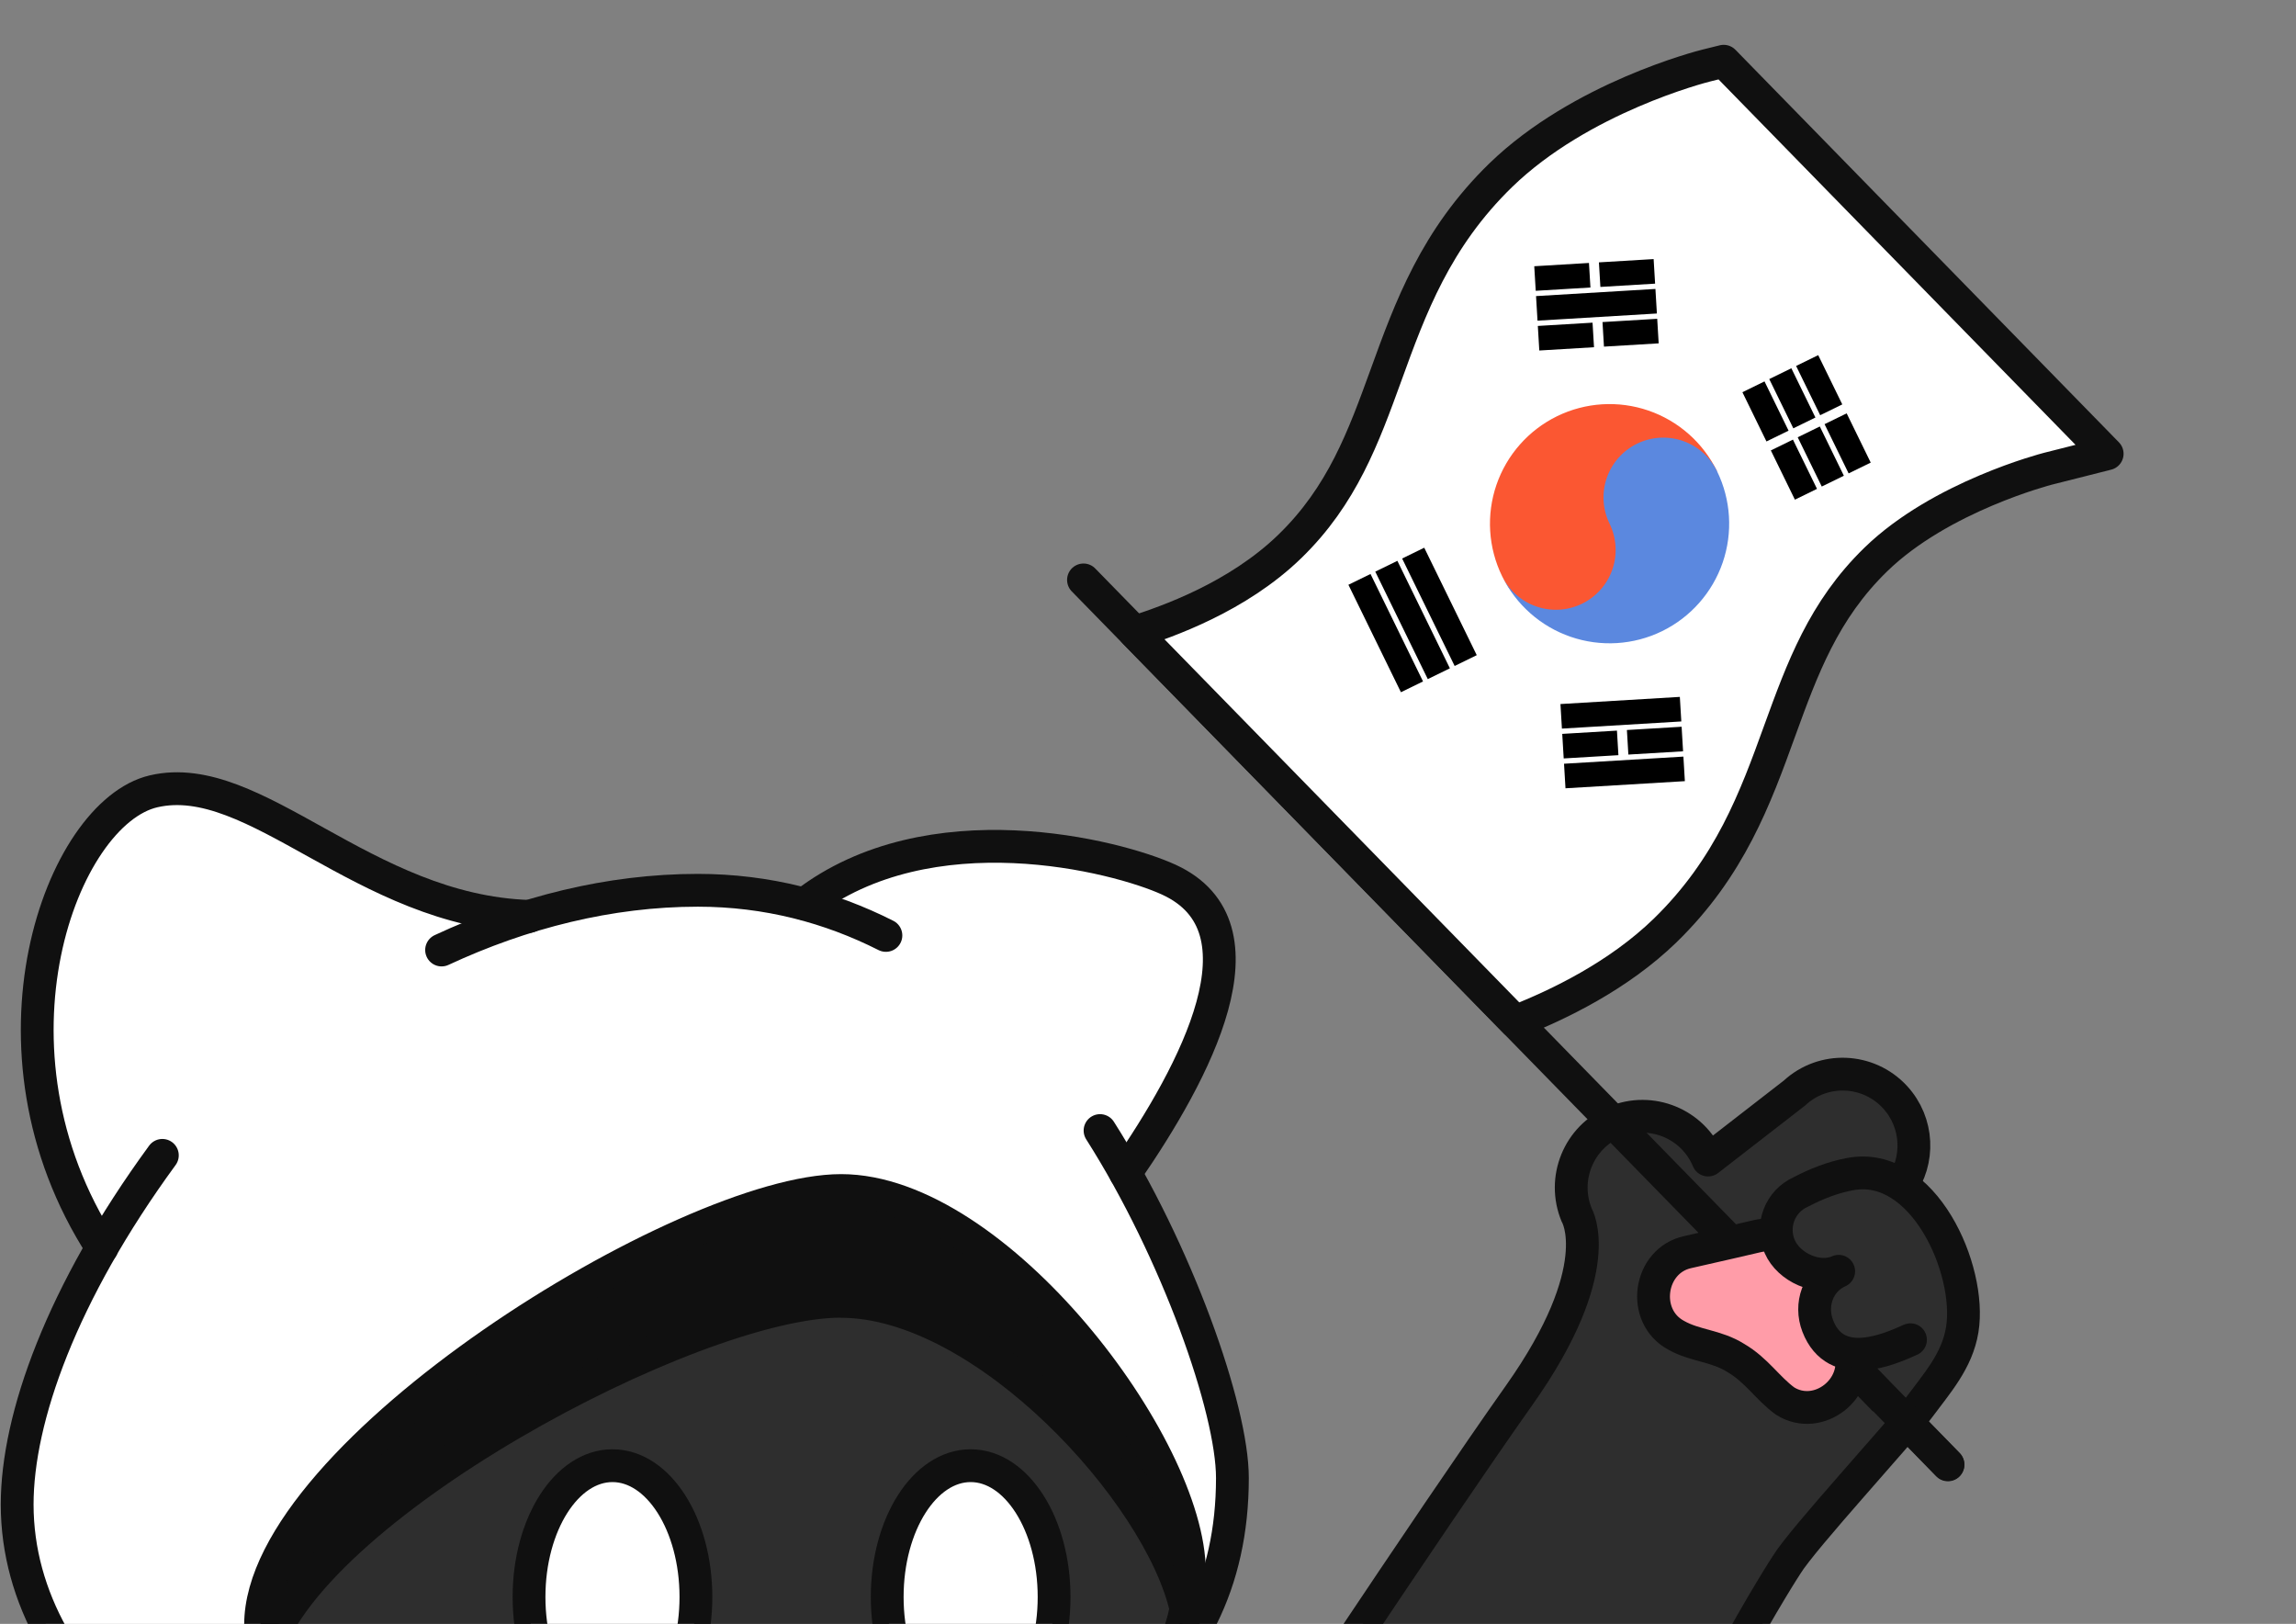 <svg width="140" height="99" viewBox="0 0 140 99" fill="none" xmlns="http://www.w3.org/2000/svg">
<rect x="0" y="0" width="140" height="99" fill="#808080" stroke="none"/>
<g clip-path="url(#clip0_304_2359)">
<path d="M96.092 120.428C98.217 115.649 101.372 110.796 103.341 106.19C104.923 102.489 106.754 98.888 108.851 95.443C109.817 93.853 115.842 87.392 116.964 85.903C118.086 84.413 119.337 83.042 119.65 81.132C120.082 78.473 118.62 74.214 116.044 72.423C117.286 70.778 117.212 68.439 115.75 66.876C114.113 65.121 111.353 65.012 109.587 66.638L104.298 70.705C103.368 68.494 100.811 67.461 98.585 68.384C96.359 69.307 95.32 71.847 96.249 74.059C96.249 74.059 98.217 77.294 92.726 84.989C87.234 92.683 75.883 109.745 75.883 109.745" fill="#2E2E2E"/>
<path d="M66.066 35.355L113.649 84.046L118.777 89.306" stroke="#101010" stroke-width="2" stroke-linecap="round" stroke-linejoin="round"/>
<path d="M92.39 62.288C95.029 61.258 98.683 59.491 101.527 56.733C105.494 52.873 107.036 48.647 108.518 44.553C109.893 40.776 111.186 37.209 114.383 34.106C118.344 30.257 124.796 28.601 124.858 28.581L128.486 27.664L105.103 3.733L104.061 3.991C103.75 4.068 96.389 5.948 91.506 10.684C87.538 14.544 85.997 18.77 84.514 22.864C83.14 26.641 81.847 30.208 78.649 33.311C75.452 36.414 71.15 37.911 69.181 38.538L92.39 62.288Z" fill="white" stroke="#101010" stroke-width="2" stroke-linecap="round" stroke-linejoin="round"/>
<path d="M82.894 35.322L86.096 41.873L82.894 35.322ZM87.734 41.073L84.532 34.521L87.734 41.073ZM86.17 33.721L89.372 40.272L86.17 33.721ZM110.119 30.133L108.652 27.131L110.119 30.133ZM108.385 26.585L106.918 23.582L108.385 26.585ZM108.555 22.781L110.023 25.784L108.555 22.781ZM110.29 26.33L111.757 29.333L110.29 26.33ZM113.395 28.532L111.928 25.53L113.395 28.532ZM111.661 24.984L110.193 21.981L111.661 24.984Z" fill="black"/>
<path d="M82.894 35.322L86.096 41.873M87.734 41.073L84.532 34.521M86.17 33.721L89.372 40.272M110.119 30.133L108.652 27.131M108.385 26.585L106.918 23.582M108.555 22.781L110.023 25.784M110.29 26.33L111.757 29.333M113.395 28.532L111.928 25.53M111.661 24.984L110.193 21.981" stroke="black" stroke-width="1.5"/>
<path d="M95.412 47.31L102.691 46.875L95.412 47.31ZM102.582 45.055L99.246 45.254L102.582 45.055ZM98.639 45.291L95.303 45.49L98.639 45.291ZM95.194 43.671L102.474 43.235L95.194 43.671ZM101.094 20.184L97.758 20.384L101.094 20.184ZM97.151 20.42L93.815 20.62L97.151 20.42ZM93.706 18.8L100.985 18.364L93.706 18.8ZM100.876 16.544L97.54 16.744L100.876 16.544ZM96.933 16.78L93.597 16.98L96.933 16.78Z" fill="black"/>
<path d="M95.412 47.31L102.691 46.875M102.582 45.055L99.246 45.254M98.639 45.291L95.303 45.49M95.194 43.671L102.474 43.235M101.094 20.184L97.758 20.384M97.151 20.42L93.815 20.62M93.706 18.8L100.985 18.364M100.876 16.544L97.54 16.744M96.933 16.78L93.597 16.98" stroke="black" stroke-width="1.5"/>
<path d="M101.42 30.326C102.057 31.63 102.15 33.132 101.679 34.504C101.208 35.876 100.211 37.005 98.908 37.641C97.604 38.278 96.102 38.371 94.73 37.9C93.358 37.429 92.229 36.432 91.592 35.129C90.743 33.391 90.619 31.387 91.247 29.558C91.876 27.729 93.205 26.225 94.942 25.375C96.68 24.526 98.684 24.402 100.513 25.03C102.342 25.659 103.847 26.988 104.696 28.725" fill="#FB5732"/>
<path d="M98.145 31.927C97.72 31.058 97.658 30.056 97.972 29.142C98.286 28.227 98.951 27.475 99.82 27.05C100.689 26.626 101.691 26.564 102.605 26.878C103.52 27.192 104.272 27.857 104.697 28.725C105.546 30.463 105.67 32.467 105.042 34.296C104.413 36.125 103.084 37.63 101.347 38.479C99.609 39.328 97.605 39.452 95.776 38.824C93.947 38.196 92.442 36.867 91.593 35.129C92.018 35.998 92.77 36.662 93.685 36.977C94.599 37.291 95.601 37.229 96.47 36.804C97.339 36.379 98.003 35.627 98.317 34.712C98.632 33.798 98.569 32.796 98.145 31.927Z" fill="#5B88DF"/>
<path d="M115.856 72.419C117.073 70.768 116.982 68.439 115.545 66.881C113.916 65.12 111.171 65.01 109.414 66.642L104.152 70.722C103.227 68.504 100.683 67.468 98.469 68.394C96.254 69.32 95.22 71.868 96.144 74.087C96.144 74.087 98.103 77.333 92.639 85.053C87.176 92.773 75.883 109.891 75.883 109.891" stroke="#101010" stroke-width="2" stroke-linecap="round" stroke-linejoin="round"/>
<path d="M111.623 78.069C111.076 76.094 109.106 74.915 107.136 75.366C107.136 75.366 103.968 76.104 102.912 76.334C100.528 76.852 100.047 80.245 102.205 81.405C103.355 82.057 104.628 82.028 105.835 82.785C107.117 83.533 107.758 84.616 108.842 85.412C110.868 86.696 113.517 84.635 112.801 82.306L111.613 78.079L111.623 78.069Z" fill="#FF9CA8" stroke="#101010" stroke-width="2" stroke-linecap="round" stroke-linejoin="round"/>
<path d="M116.493 81.678C115.225 82.246 111.951 83.72 110.838 80.836C110.337 79.536 110.847 78.072 112.115 77.504C110.847 78.072 109.078 77.275 108.522 76.003C107.965 74.73 108.531 73.238 109.799 72.671C110.738 72.176 111.769 71.773 112.808 71.581C117.277 70.73 120.242 77.412 119.649 81.065C119.339 82.978 118.089 84.351 116.986 85.843C115.882 87.335 109.908 93.808 108.941 95.4C108.941 95.4 103.442 103.749 96.291 120.428" fill="#2E2E2E"/>
<path d="M116.493 81.678C115.225 82.246 111.951 83.72 110.838 80.836C110.337 79.536 110.847 78.072 112.115 77.504C110.847 78.072 109.078 77.275 108.522 76.003C107.965 74.73 108.531 73.238 109.799 72.671C110.738 72.176 111.769 71.773 112.808 71.581C117.277 70.73 120.242 77.412 119.649 81.065C119.339 82.978 118.089 84.351 116.986 85.843C115.882 87.335 109.908 93.808 108.941 95.4C108.941 95.4 103.442 103.749 96.291 120.428" stroke="#101010" stroke-width="2" stroke-linecap="round" stroke-linejoin="round"/>
<path d="M113.65 84.024L118.779 89.279" stroke="#101010" stroke-width="2" stroke-linecap="round" stroke-linejoin="round"/>
<path d="M49.424 110.271C62.575 109.406 72.525 105.087 72.525 95.826C72.525 88.156 60.751 72.581 51.287 72.581C41.823 72.581 15.889 88.6 15.889 99.054C15.889 108.315 25.846 109.414 38.989 110.271H49.424Z" fill="#2E2E2E"/>
<path d="M51.287 79.339C60.015 79.339 70.701 90.97 72.313 98.064C72.454 97.347 72.525 96.606 72.525 95.819C72.525 88.148 60.751 72.573 51.279 72.573C41.807 72.573 15.881 88.592 15.881 99.046C15.881 99.81 15.951 100.511 16.084 101.174C18.441 92.03 42.175 79.331 51.279 79.331L51.287 79.339Z" fill="#101010" stroke="#101010" stroke-width="2" stroke-linecap="round" stroke-linejoin="round"/>
<path d="M59.186 105.368C61.996 105.368 64.274 101.784 64.274 97.362C64.274 92.941 61.996 89.356 59.186 89.356C56.376 89.356 54.098 92.941 54.098 97.362C54.098 101.784 56.376 105.368 59.186 105.368Z" fill="white" stroke="#101010" stroke-width="2" stroke-miterlimit="10" stroke-linecap="round"/>
<path d="M37.346 105.368C40.156 105.368 42.434 101.784 42.434 97.362C42.434 92.941 40.156 89.356 37.346 89.356C34.536 89.356 32.258 92.941 32.258 97.362C32.258 101.784 34.536 105.368 37.346 105.368Z" fill="white" stroke="#101010" stroke-width="2" stroke-miterlimit="10" stroke-linecap="round"/>
<path d="M41.33 118.418C38.261 111.706 32.273 109.742 32.273 109.742H32.234C22.574 108.752 15.889 106.647 15.889 99.054C15.889 88.601 41.706 72.581 51.287 72.581C60.869 72.581 72.533 88.156 72.533 95.827C72.533 99.546 70.92 102.469 68.149 104.69C72.603 101.284 75.155 96.513 75.155 90.113C75.155 86.379 72.501 78.42 68.626 71.521C72.877 65.363 77.59 56.538 71.272 53.638C68.094 52.181 56.681 49.25 49.072 55.12V55.143C47.013 54.589 44.845 54.293 42.551 54.293C39.052 54.293 35.6 54.862 32.273 55.876C22.159 55.548 15.568 46.81 9.368 48.252C3.748 49.554 -1.646 63.936 6.213 76.081C2.659 82.216 1.047 87.673 1.047 91.734C1.047 101.837 10.769 109.812 21.674 113C20.006 114.209 16.938 117.381 16.163 124.085" fill="white"/>
<path d="M26.081 113.998C13.54 111.893 1.047 103.17 1.047 91.719C1.047 86.457 3.755 78.841 9.9 70.437" stroke="#101010" stroke-width="2" stroke-linecap="round" stroke-linejoin="round"/>
<path d="M67.076 68.925C71.765 76.299 75.147 85.895 75.147 90.105C75.147 96.552 72.564 101.346 68.055 104.752" stroke="#101010" stroke-width="2" stroke-linecap="round" stroke-linejoin="round"/>
<path d="M26.926 57.918C31.842 55.633 37.149 54.277 42.551 54.277C46.778 54.277 50.606 55.306 54.019 57.029" stroke="#101010" stroke-width="2" stroke-linecap="round" stroke-linejoin="round"/>
<path d="M32.272 55.867C22.158 55.54 15.567 46.801 9.367 48.243C3.747 49.545 -1.647 63.928 6.213 76.073" stroke="#101010" stroke-width="2" stroke-linecap="round" stroke-linejoin="round"/>
<path d="M49.072 55.111C56.681 49.241 68.094 52.172 71.273 53.63C77.59 56.53 72.885 65.354 68.627 71.513" stroke="#101010" stroke-width="2" stroke-linecap="round" stroke-linejoin="round"/>
<path d="M49.424 110.271C62.575 109.406 72.525 105.087 72.525 95.826C72.525 88.156 60.751 72.581 51.287 72.581C41.823 72.581 15.889 88.6 15.889 99.054C15.889 108.315 25.846 109.414 38.989 110.271H49.424Z" stroke="#101010" stroke-width="2" stroke-linecap="round" stroke-linejoin="round"/>
</g>
<defs>
<clipPath id="clip0_304_2359">
<rect width="139.376" height="124.693" fill="white" transform="translate(0 0.307)"/>
</clipPath>
</defs>
</svg>
